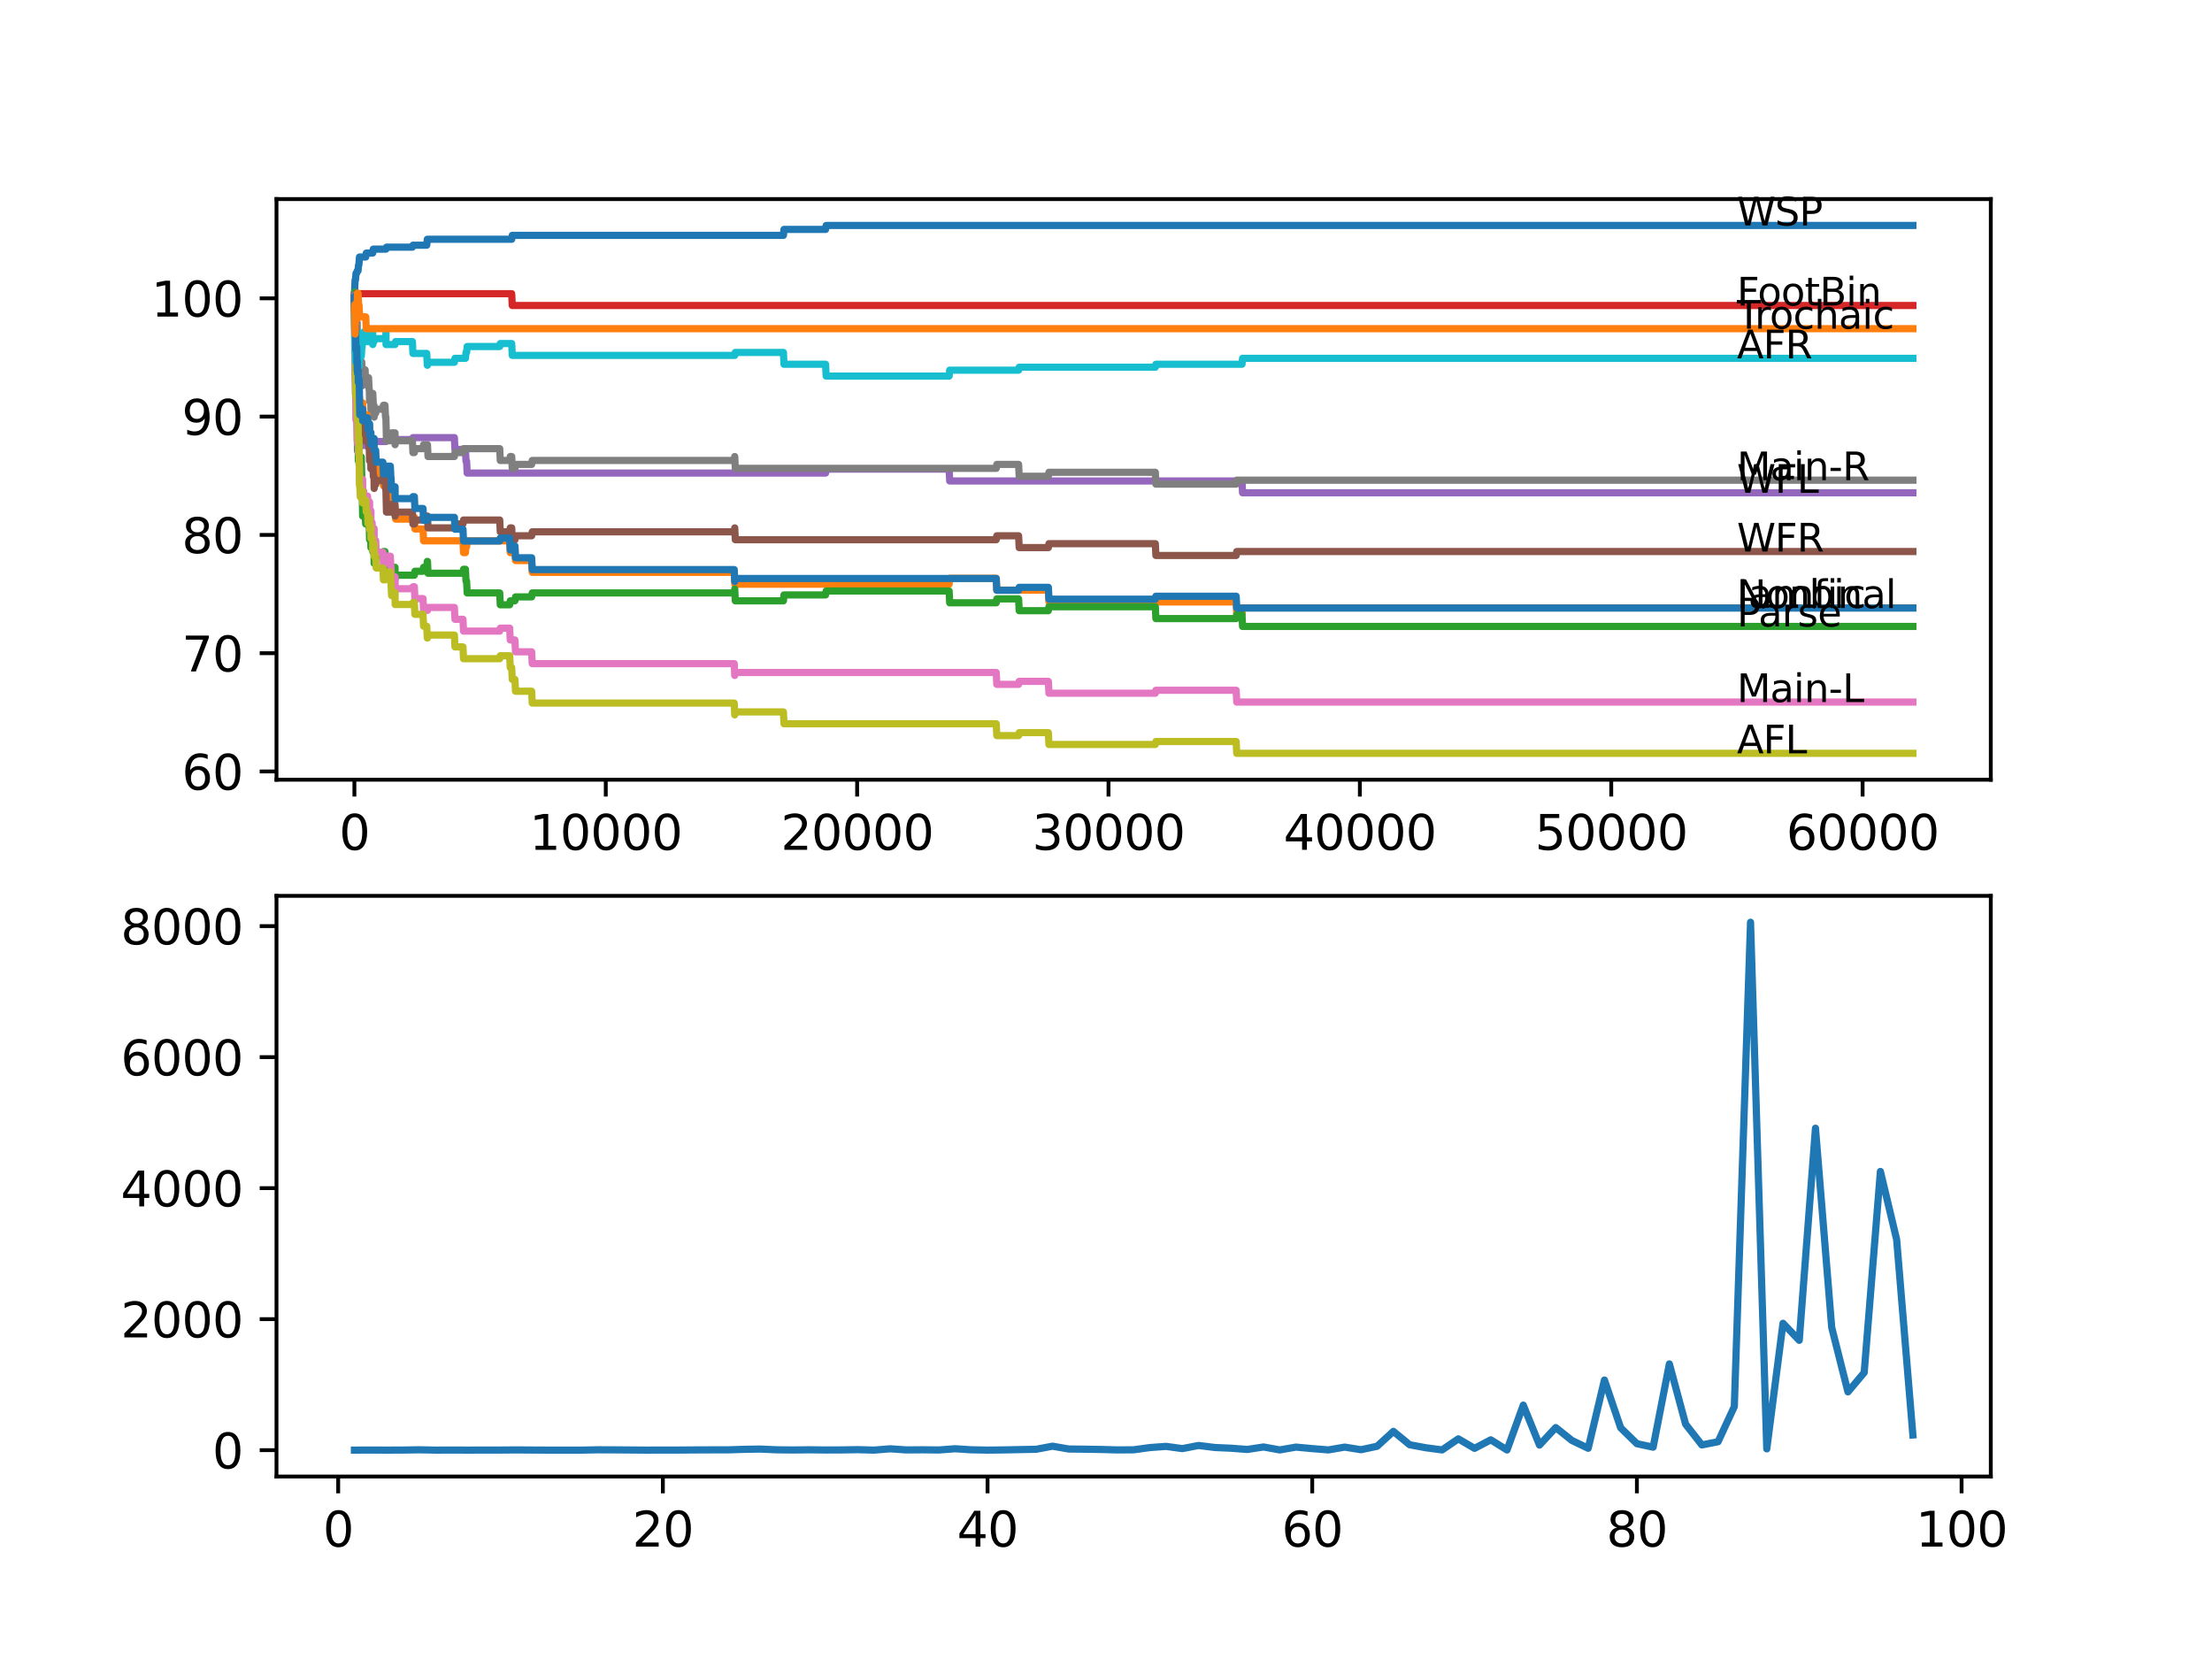<?xml version="1.0" encoding="utf-8" standalone="no"?>
<!DOCTYPE svg PUBLIC "-//W3C//DTD SVG 1.1//EN"
  "http://www.w3.org/Graphics/SVG/1.1/DTD/svg11.dtd">
<svg xmlns:xlink="http://www.w3.org/1999/xlink" width="460.8pt" height="345.6pt" viewBox="0 0 460.8 345.6" xmlns="http://www.w3.org/2000/svg" version="1.1">
 <defs>
  <style type="text/css">*{stroke-linejoin: round; stroke-linecap: butt}</style>
 </defs>
 <g id="figure_1">
  <g id="patch_1">
   <path d="M 0 345.6 
L 460.8 345.6 
L 460.8 0 
L 0 0 
z
" style="fill: #ffffff"/>
  </g>
  <g id="axes_1">
   <g id="patch_2">
    <path d="M 57.6 162.432 
L 414.72 162.432 
L 414.72 41.472 
L 57.6 41.472 
z
" style="fill: #ffffff"/>
   </g>
   <g id="matplotlib.axis_1">
    <g id="xtick_1">
     <g id="line2d_1">
      <defs>
       <path id="mbce384ec0e" d="M 0 0 
L 0 3.5 
" style="stroke: #000000; stroke-width: 0.8"/>
      </defs>
      <g>
       <use xlink:href="#mbce384ec0e" x="73.827" y="162.432" style="stroke: #000000; stroke-width: 0.8"/>
      </g>
     </g>
     <g id="text_1">
      <!-- 0 -->
      <g transform="translate(70.646 177.03)scale(0.1 -0.1)">
       <defs>
        <path id="DejaVuSans-30" d="M 2034 4250 
Q 1547 4250 1301 3770 
Q 1056 3291 1056 2328 
Q 1056 1369 1301 889 
Q 1547 409 2034 409 
Q 2525 409 2770 889 
Q 3016 1369 3016 2328 
Q 3016 3291 2770 3770 
Q 2525 4250 2034 4250 
z
M 2034 4750 
Q 2819 4750 3233 4129 
Q 3647 3509 3647 2328 
Q 3647 1150 3233 529 
Q 2819 -91 2034 -91 
Q 1250 -91 836 529 
Q 422 1150 422 2328 
Q 422 3509 836 4129 
Q 1250 4750 2034 4750 
z
" transform="scale(0.016)"/>
       </defs>
       <use xlink:href="#DejaVuSans-30"/>
      </g>
     </g>
    </g>
    <g id="xtick_2">
     <g id="line2d_2">
      <g>
       <use xlink:href="#mbce384ec0e" x="126.192" y="162.432" style="stroke: #000000; stroke-width: 0.8"/>
      </g>
     </g>
     <g id="text_2">
      <!-- 10000 -->
      <g transform="translate(110.286 177.03)scale(0.1 -0.1)">
       <defs>
        <path id="DejaVuSans-31" d="M 794 531 
L 1825 531 
L 1825 4091 
L 703 3866 
L 703 4441 
L 1819 4666 
L 2450 4666 
L 2450 531 
L 3481 531 
L 3481 0 
L 794 0 
L 794 531 
z
" transform="scale(0.016)"/>
       </defs>
       <use xlink:href="#DejaVuSans-31"/>
       <use xlink:href="#DejaVuSans-30" x="63.623"/>
       <use xlink:href="#DejaVuSans-30" x="127.246"/>
       <use xlink:href="#DejaVuSans-30" x="190.869"/>
       <use xlink:href="#DejaVuSans-30" x="254.492"/>
      </g>
     </g>
    </g>
    <g id="xtick_3">
     <g id="line2d_3">
      <g>
       <use xlink:href="#mbce384ec0e" x="178.556" y="162.432" style="stroke: #000000; stroke-width: 0.8"/>
      </g>
     </g>
     <g id="text_3">
      <!-- 20000 -->
      <g transform="translate(162.65 177.03)scale(0.1 -0.1)">
       <defs>
        <path id="DejaVuSans-32" d="M 1228 531 
L 3431 531 
L 3431 0 
L 469 0 
L 469 531 
Q 828 903 1448 1529 
Q 2069 2156 2228 2338 
Q 2531 2678 2651 2914 
Q 2772 3150 2772 3378 
Q 2772 3750 2511 3984 
Q 2250 4219 1831 4219 
Q 1534 4219 1204 4116 
Q 875 4013 500 3803 
L 500 4441 
Q 881 4594 1212 4672 
Q 1544 4750 1819 4750 
Q 2544 4750 2975 4387 
Q 3406 4025 3406 3419 
Q 3406 3131 3298 2873 
Q 3191 2616 2906 2266 
Q 2828 2175 2409 1742 
Q 1991 1309 1228 531 
z
" transform="scale(0.016)"/>
       </defs>
       <use xlink:href="#DejaVuSans-32"/>
       <use xlink:href="#DejaVuSans-30" x="63.623"/>
       <use xlink:href="#DejaVuSans-30" x="127.246"/>
       <use xlink:href="#DejaVuSans-30" x="190.869"/>
       <use xlink:href="#DejaVuSans-30" x="254.492"/>
      </g>
     </g>
    </g>
    <g id="xtick_4">
     <g id="line2d_4">
      <g>
       <use xlink:href="#mbce384ec0e" x="230.921" y="162.432" style="stroke: #000000; stroke-width: 0.8"/>
      </g>
     </g>
     <g id="text_4">
      <!-- 30000 -->
      <g transform="translate(215.015 177.03)scale(0.1 -0.1)">
       <defs>
        <path id="DejaVuSans-33" d="M 2597 2516 
Q 3050 2419 3304 2112 
Q 3559 1806 3559 1356 
Q 3559 666 3084 287 
Q 2609 -91 1734 -91 
Q 1441 -91 1130 -33 
Q 819 25 488 141 
L 488 750 
Q 750 597 1062 519 
Q 1375 441 1716 441 
Q 2309 441 2620 675 
Q 2931 909 2931 1356 
Q 2931 1769 2642 2001 
Q 2353 2234 1838 2234 
L 1294 2234 
L 1294 2753 
L 1863 2753 
Q 2328 2753 2575 2939 
Q 2822 3125 2822 3475 
Q 2822 3834 2567 4026 
Q 2313 4219 1838 4219 
Q 1578 4219 1281 4162 
Q 984 4106 628 3988 
L 628 4550 
Q 988 4650 1302 4700 
Q 1616 4750 1894 4750 
Q 2613 4750 3031 4423 
Q 3450 4097 3450 3541 
Q 3450 3153 3228 2886 
Q 3006 2619 2597 2516 
z
" transform="scale(0.016)"/>
       </defs>
       <use xlink:href="#DejaVuSans-33"/>
       <use xlink:href="#DejaVuSans-30" x="63.623"/>
       <use xlink:href="#DejaVuSans-30" x="127.246"/>
       <use xlink:href="#DejaVuSans-30" x="190.869"/>
       <use xlink:href="#DejaVuSans-30" x="254.492"/>
      </g>
     </g>
    </g>
    <g id="xtick_5">
     <g id="line2d_5">
      <g>
       <use xlink:href="#mbce384ec0e" x="283.285" y="162.432" style="stroke: #000000; stroke-width: 0.8"/>
      </g>
     </g>
     <g id="text_5">
      <!-- 40000 -->
      <g transform="translate(267.379 177.03)scale(0.1 -0.1)">
       <defs>
        <path id="DejaVuSans-34" d="M 2419 4116 
L 825 1625 
L 2419 1625 
L 2419 4116 
z
M 2253 4666 
L 3047 4666 
L 3047 1625 
L 3713 1625 
L 3713 1100 
L 3047 1100 
L 3047 0 
L 2419 0 
L 2419 1100 
L 313 1100 
L 313 1709 
L 2253 4666 
z
" transform="scale(0.016)"/>
       </defs>
       <use xlink:href="#DejaVuSans-34"/>
       <use xlink:href="#DejaVuSans-30" x="63.623"/>
       <use xlink:href="#DejaVuSans-30" x="127.246"/>
       <use xlink:href="#DejaVuSans-30" x="190.869"/>
       <use xlink:href="#DejaVuSans-30" x="254.492"/>
      </g>
     </g>
    </g>
    <g id="xtick_6">
     <g id="line2d_6">
      <g>
       <use xlink:href="#mbce384ec0e" x="335.65" y="162.432" style="stroke: #000000; stroke-width: 0.8"/>
      </g>
     </g>
     <g id="text_6">
      <!-- 50000 -->
      <g transform="translate(319.744 177.03)scale(0.1 -0.1)">
       <defs>
        <path id="DejaVuSans-35" d="M 691 4666 
L 3169 4666 
L 3169 4134 
L 1269 4134 
L 1269 2991 
Q 1406 3038 1543 3061 
Q 1681 3084 1819 3084 
Q 2600 3084 3056 2656 
Q 3513 2228 3513 1497 
Q 3513 744 3044 326 
Q 2575 -91 1722 -91 
Q 1428 -91 1123 -41 
Q 819 9 494 109 
L 494 744 
Q 775 591 1075 516 
Q 1375 441 1709 441 
Q 2250 441 2565 725 
Q 2881 1009 2881 1497 
Q 2881 1984 2565 2268 
Q 2250 2553 1709 2553 
Q 1456 2553 1204 2497 
Q 953 2441 691 2322 
L 691 4666 
z
" transform="scale(0.016)"/>
       </defs>
       <use xlink:href="#DejaVuSans-35"/>
       <use xlink:href="#DejaVuSans-30" x="63.623"/>
       <use xlink:href="#DejaVuSans-30" x="127.246"/>
       <use xlink:href="#DejaVuSans-30" x="190.869"/>
       <use xlink:href="#DejaVuSans-30" x="254.492"/>
      </g>
     </g>
    </g>
    <g id="xtick_7">
     <g id="line2d_7">
      <g>
       <use xlink:href="#mbce384ec0e" x="388.014" y="162.432" style="stroke: #000000; stroke-width: 0.8"/>
      </g>
     </g>
     <g id="text_7">
      <!-- 60000 -->
      <g transform="translate(372.108 177.03)scale(0.1 -0.1)">
       <defs>
        <path id="DejaVuSans-36" d="M 2113 2584 
Q 1688 2584 1439 2293 
Q 1191 2003 1191 1497 
Q 1191 994 1439 701 
Q 1688 409 2113 409 
Q 2538 409 2786 701 
Q 3034 994 3034 1497 
Q 3034 2003 2786 2293 
Q 2538 2584 2113 2584 
z
M 3366 4563 
L 3366 3988 
Q 3128 4100 2886 4159 
Q 2644 4219 2406 4219 
Q 1781 4219 1451 3797 
Q 1122 3375 1075 2522 
Q 1259 2794 1537 2939 
Q 1816 3084 2150 3084 
Q 2853 3084 3261 2657 
Q 3669 2231 3669 1497 
Q 3669 778 3244 343 
Q 2819 -91 2113 -91 
Q 1303 -91 875 529 
Q 447 1150 447 2328 
Q 447 3434 972 4092 
Q 1497 4750 2381 4750 
Q 2619 4750 2861 4703 
Q 3103 4656 3366 4563 
z
" transform="scale(0.016)"/>
       </defs>
       <use xlink:href="#DejaVuSans-36"/>
       <use xlink:href="#DejaVuSans-30" x="63.623"/>
       <use xlink:href="#DejaVuSans-30" x="127.246"/>
       <use xlink:href="#DejaVuSans-30" x="190.869"/>
       <use xlink:href="#DejaVuSans-30" x="254.492"/>
      </g>
     </g>
    </g>
   </g>
   <g id="matplotlib.axis_2">
    <g id="ytick_1">
     <g id="line2d_8">
      <defs>
       <path id="mc659c028e2" d="M 0 0 
L -3.5 0 
" style="stroke: #000000; stroke-width: 0.8"/>
      </defs>
      <g>
       <use xlink:href="#mc659c028e2" x="57.6" y="160.712" style="stroke: #000000; stroke-width: 0.8"/>
      </g>
     </g>
     <g id="text_8">
      <!-- 60 -->
      <g transform="translate(37.875 164.511)scale(0.1 -0.1)">
       <use xlink:href="#DejaVuSans-36"/>
       <use xlink:href="#DejaVuSans-30" x="63.623"/>
      </g>
     </g>
    </g>
    <g id="ytick_2">
     <g id="line2d_9">
      <g>
       <use xlink:href="#mc659c028e2" x="57.6" y="136.071" style="stroke: #000000; stroke-width: 0.8"/>
      </g>
     </g>
     <g id="text_9">
      <!-- 70 -->
      <g transform="translate(37.875 139.87)scale(0.1 -0.1)">
       <defs>
        <path id="DejaVuSans-37" d="M 525 4666 
L 3525 4666 
L 3525 4397 
L 1831 0 
L 1172 0 
L 2766 4134 
L 525 4134 
L 525 4666 
z
" transform="scale(0.016)"/>
       </defs>
       <use xlink:href="#DejaVuSans-37"/>
       <use xlink:href="#DejaVuSans-30" x="63.623"/>
      </g>
     </g>
    </g>
    <g id="ytick_3">
     <g id="line2d_10">
      <g>
       <use xlink:href="#mc659c028e2" x="57.6" y="111.43" style="stroke: #000000; stroke-width: 0.8"/>
      </g>
     </g>
     <g id="text_10">
      <!-- 80 -->
      <g transform="translate(37.875 115.229)scale(0.1 -0.1)">
       <defs>
        <path id="DejaVuSans-38" d="M 2034 2216 
Q 1584 2216 1326 1975 
Q 1069 1734 1069 1313 
Q 1069 891 1326 650 
Q 1584 409 2034 409 
Q 2484 409 2743 651 
Q 3003 894 3003 1313 
Q 3003 1734 2745 1975 
Q 2488 2216 2034 2216 
z
M 1403 2484 
Q 997 2584 770 2862 
Q 544 3141 544 3541 
Q 544 4100 942 4425 
Q 1341 4750 2034 4750 
Q 2731 4750 3128 4425 
Q 3525 4100 3525 3541 
Q 3525 3141 3298 2862 
Q 3072 2584 2669 2484 
Q 3125 2378 3379 2068 
Q 3634 1759 3634 1313 
Q 3634 634 3220 271 
Q 2806 -91 2034 -91 
Q 1263 -91 848 271 
Q 434 634 434 1313 
Q 434 1759 690 2068 
Q 947 2378 1403 2484 
z
M 1172 3481 
Q 1172 3119 1398 2916 
Q 1625 2713 2034 2713 
Q 2441 2713 2670 2916 
Q 2900 3119 2900 3481 
Q 2900 3844 2670 4047 
Q 2441 4250 2034 4250 
Q 1625 4250 1398 4047 
Q 1172 3844 1172 3481 
z
" transform="scale(0.016)"/>
       </defs>
       <use xlink:href="#DejaVuSans-38"/>
       <use xlink:href="#DejaVuSans-30" x="63.623"/>
      </g>
     </g>
    </g>
    <g id="ytick_4">
     <g id="line2d_11">
      <g>
       <use xlink:href="#mc659c028e2" x="57.6" y="86.789" style="stroke: #000000; stroke-width: 0.8"/>
      </g>
     </g>
     <g id="text_11">
      <!-- 90 -->
      <g transform="translate(37.875 90.588)scale(0.1 -0.1)">
       <defs>
        <path id="DejaVuSans-39" d="M 703 97 
L 703 672 
Q 941 559 1184 500 
Q 1428 441 1663 441 
Q 2288 441 2617 861 
Q 2947 1281 2994 2138 
Q 2813 1869 2534 1725 
Q 2256 1581 1919 1581 
Q 1219 1581 811 2004 
Q 403 2428 403 3163 
Q 403 3881 828 4315 
Q 1253 4750 1959 4750 
Q 2769 4750 3195 4129 
Q 3622 3509 3622 2328 
Q 3622 1225 3098 567 
Q 2575 -91 1691 -91 
Q 1453 -91 1209 -44 
Q 966 3 703 97 
z
M 1959 2075 
Q 2384 2075 2632 2365 
Q 2881 2656 2881 3163 
Q 2881 3666 2632 3958 
Q 2384 4250 1959 4250 
Q 1534 4250 1286 3958 
Q 1038 3666 1038 3163 
Q 1038 2656 1286 2365 
Q 1534 2075 1959 2075 
z
" transform="scale(0.016)"/>
       </defs>
       <use xlink:href="#DejaVuSans-39"/>
       <use xlink:href="#DejaVuSans-30" x="63.623"/>
      </g>
     </g>
    </g>
    <g id="ytick_5">
     <g id="line2d_12">
      <g>
       <use xlink:href="#mc659c028e2" x="57.6" y="62.148" style="stroke: #000000; stroke-width: 0.8"/>
      </g>
     </g>
     <g id="text_12">
      <!-- 100 -->
      <g transform="translate(31.512 65.947)scale(0.1 -0.1)">
       <use xlink:href="#DejaVuSans-31"/>
       <use xlink:href="#DejaVuSans-30" x="63.623"/>
       <use xlink:href="#DejaVuSans-30" x="127.246"/>
      </g>
     </g>
    </g>
   </g>
   <g id="line2d_13">
    <path d="M 73.833 61.532 
L 73.969 58.346 
L 74.053 58.346 
L 74.168 56.909 
L 74.309 56.909 
L 74.424 56.416 
L 74.582 56.416 
L 74.697 55.184 
L 74.765 55.184 
L 74.885 53.541 
L 76.184 53.541 
L 76.299 52.72 
L 77.64 52.72 
L 77.755 51.898 
L 80.41 51.898 
L 80.525 51.488 
L 85.908 51.488 
L 86.023 51.077 
L 88.898 51.077 
L 89.013 49.845 
L 106.597 49.845 
L 106.712 49.024 
L 163.203 49.024 
L 163.318 47.792 
L 171.985 47.792 
L 172.1 46.97 
L 398.487 46.97 
L 398.487 46.97 
" clip-path="url(#pd0bdcf159d)" style="fill: none; stroke: #1f77b4; stroke-width: 1.5; stroke-linecap: square"/>
   </g>
   <g id="line2d_14">
    <path d="M 73.833 61.532 
L 73.843 61.532 
L 73.89 60.916 
L 73.896 63.38 
L 73.922 63.38 
L 74.058 76.522 
L 74.178 75.29 
L 74.22 75.29 
L 74.335 74.058 
L 74.341 74.058 
L 74.461 78.986 
L 74.472 78.986 
L 74.587 81.45 
L 74.634 81.45 
L 74.749 83.914 
L 74.801 83.914 
L 74.87 82.682 
L 74.875 85.146 
L 74.906 85.146 
L 74.943 85.146 
L 75.058 87.61 
L 75.262 87.61 
L 75.377 86.378 
L 75.435 86.378 
L 75.545 83.914 
L 75.66 86.378 
L 76.561 86.378 
L 76.676 88.842 
L 76.99 88.842 
L 77.106 91.306 
L 77.268 91.306 
L 77.383 93.771 
L 77.943 93.771 
L 78.059 96.235 
L 78.258 96.235 
L 78.373 98.699 
L 79.76 98.699 
L 79.876 101.163 
L 80.41 101.163 
L 80.525 100.752 
L 81.316 100.752 
L 81.431 103.216 
L 81.462 103.216 
L 81.577 105.68 
L 82.305 105.68 
L 82.421 108.145 
L 85.908 108.145 
L 86.023 107.734 
L 86.316 107.734 
L 86.432 110.198 
L 88.123 110.198 
L 88.238 112.662 
L 96.444 112.662 
L 96.559 115.126 
L 96.962 115.126 
L 97.077 113.894 
L 97.203 113.894 
L 97.318 112.662 
L 106.178 112.662 
L 106.293 115.126 
L 106.597 115.126 
L 106.712 114.305 
L 107.273 114.305 
L 107.388 116.769 
L 110.755 116.769 
L 110.87 119.233 
L 152.955 119.233 
L 153.071 121.697 
L 197.722 121.697 
L 197.837 120.465 
L 207.535 120.465 
L 207.65 122.929 
L 218.395 122.929 
L 218.511 125.393 
L 257.517 125.393 
L 257.632 127.857 
L 258.732 127.857 
L 258.847 126.625 
L 398.487 126.625 
L 398.487 126.625 
" clip-path="url(#pd0bdcf159d)" style="fill: none; stroke: #ff7f0e; stroke-width: 1.5; stroke-linecap: square"/>
   </g>
   <g id="line2d_15">
    <path d="M 73.833 61.532 
L 73.843 60.916 
L 73.854 65.844 
L 73.89 65.844 
L 74.026 78.141 
L 74.053 78.141 
L 74.058 77.32 
L 74.074 82.248 
L 74.136 81.632 
L 74.22 81.632 
L 74.341 86.56 
L 74.403 86.56 
L 74.472 93.952 
L 74.524 93.131 
L 74.582 93.131 
L 74.602 91.899 
L 74.655 96.006 
L 74.676 96.006 
L 74.765 96.006 
L 74.801 94.363 
L 74.807 96.827 
L 74.875 96.006 
L 74.943 96.006 
L 75.058 95.185 
L 75.262 95.185 
L 75.383 100.113 
L 75.435 100.113 
L 75.545 107.505 
L 75.556 106.684 
L 76.058 106.684 
L 76.173 109.148 
L 76.184 109.148 
L 76.299 108.326 
L 76.561 108.326 
L 76.676 107.505 
L 76.776 107.505 
L 76.891 109.969 
L 76.933 109.969 
L 76.99 112.433 
L 77.043 111.612 
L 77.247 111.612 
L 77.268 114.076 
L 77.357 113.255 
L 77.64 113.255 
L 77.661 112.433 
L 77.666 114.897 
L 77.739 114.897 
L 77.907 114.897 
L 77.943 117.361 
L 78.017 116.54 
L 78.258 116.54 
L 78.373 115.719 
L 79.76 115.719 
L 79.876 114.897 
L 80.195 114.897 
L 80.31 117.361 
L 80.389 117.361 
L 80.504 119.826 
L 81.316 119.826 
L 81.431 119.004 
L 81.462 119.004 
L 81.577 118.183 
L 82.29 118.183 
L 82.305 120.647 
L 82.4 119.826 
L 86.316 119.826 
L 86.432 119.004 
L 88.123 119.004 
L 88.238 118.183 
L 88.898 118.183 
L 89.013 116.951 
L 89.05 116.951 
L 89.165 119.415 
L 96.444 119.415 
L 96.559 118.594 
L 96.962 118.594 
L 97.077 121.058 
L 97.203 121.058 
L 97.318 123.522 
L 104.099 123.522 
L 104.215 125.986 
L 106.178 125.986 
L 106.293 125.164 
L 107.273 125.164 
L 107.388 124.343 
L 110.755 124.343 
L 110.87 123.522 
L 152.955 123.522 
L 153.06 122.7 
L 153.175 125.164 
L 163.203 125.164 
L 163.318 123.932 
L 171.985 123.932 
L 172.1 123.111 
L 197.722 123.111 
L 197.837 125.575 
L 207.535 125.575 
L 207.65 124.754 
L 212.195 124.754 
L 212.311 127.218 
L 218.395 127.218 
L 218.511 126.397 
L 240.676 126.397 
L 240.792 128.861 
L 257.517 128.861 
L 257.632 128.039 
L 258.732 128.039 
L 258.847 130.503 
L 398.487 130.503 
L 398.487 130.503 
" clip-path="url(#pd0bdcf159d)" style="fill: none; stroke: #2ca02c; stroke-width: 1.5; stroke-linecap: square"/>
   </g>
   <g id="line2d_16">
    <path d="M 73.833 62.148 
L 73.932 62.148 
L 74.047 61.796 
L 74.152 61.796 
L 74.267 61.18 
L 106.597 61.18 
L 106.712 63.644 
L 398.487 63.644 
L 398.487 63.644 
" clip-path="url(#pd0bdcf159d)" style="fill: none; stroke: #d62728; stroke-width: 1.5; stroke-linecap: square"/>
   </g>
   <g id="line2d_17">
    <path d="M 73.833 61.532 
L 73.843 61.532 
L 73.969 70.626 
L 73.974 70.626 
L 74.053 78.018 
L 74.095 77.197 
L 74.1 77.197 
L 74.215 79.661 
L 74.22 79.661 
L 74.341 84.589 
L 74.765 84.589 
L 74.801 82.946 
L 74.807 85.41 
L 74.87 85.41 
L 75.262 85.41 
L 75.377 87.874 
L 75.435 87.874 
L 75.556 92.803 
L 77.64 92.803 
L 77.755 91.981 
L 80.41 91.981 
L 80.525 91.57 
L 85.908 91.57 
L 86.023 91.16 
L 94.658 91.16 
L 94.773 93.624 
L 96.962 93.624 
L 97.077 96.088 
L 97.203 96.088 
L 97.318 98.552 
L 171.985 98.552 
L 172.1 97.731 
L 197.722 97.731 
L 197.837 100.195 
L 258.732 100.195 
L 258.847 102.659 
L 398.487 102.659 
L 398.487 102.659 
" clip-path="url(#pd0bdcf159d)" style="fill: none; stroke: #9467bd; stroke-width: 1.5; stroke-linecap: square"/>
   </g>
   <g id="line2d_18">
    <path d="M 73.833 62.148 
L 73.848 61.532 
L 73.896 66.46 
L 73.932 73.852 
L 74.016 72.474 
L 74.058 72.474 
L 74.178 78.429 
L 74.309 78.429 
L 74.403 77.114 
L 74.472 84.507 
L 74.524 83.685 
L 74.602 83.685 
L 74.718 87.792 
L 74.822 87.792 
L 74.948 85.328 
L 75.357 85.328 
L 75.472 87.792 
L 75.493 87.792 
L 75.545 90.256 
L 75.603 89.435 
L 76.058 89.435 
L 76.173 91.899 
L 76.561 91.899 
L 76.676 91.078 
L 76.776 91.078 
L 76.891 93.542 
L 76.933 93.542 
L 76.99 96.006 
L 77.043 95.185 
L 77.247 95.185 
L 77.268 97.649 
L 77.357 96.827 
L 77.661 96.827 
L 77.776 99.291 
L 77.907 99.291 
L 77.943 101.755 
L 78.017 100.934 
L 78.258 100.934 
L 78.373 100.113 
L 79.76 100.113 
L 79.876 99.291 
L 80.195 99.291 
L 80.31 101.755 
L 80.389 101.755 
L 80.509 106.684 
L 81.316 106.684 
L 81.431 105.862 
L 81.462 105.862 
L 81.577 105.041 
L 82.29 105.041 
L 82.305 107.505 
L 82.4 106.684 
L 85.908 106.684 
L 86.023 109.148 
L 86.316 109.148 
L 86.432 108.326 
L 88.123 108.326 
L 88.238 107.505 
L 89.05 107.505 
L 89.165 109.969 
L 94.658 109.969 
L 94.773 109.148 
L 96.444 109.148 
L 96.559 108.326 
L 104.099 108.326 
L 104.215 110.791 
L 106.178 110.791 
L 106.293 109.969 
L 106.597 109.969 
L 106.712 112.433 
L 107.273 112.433 
L 107.388 111.612 
L 110.755 111.612 
L 110.87 110.791 
L 152.955 110.791 
L 153.06 109.969 
L 153.175 112.433 
L 207.535 112.433 
L 207.65 111.612 
L 212.195 111.612 
L 212.311 114.076 
L 218.395 114.076 
L 218.511 113.255 
L 240.676 113.255 
L 240.792 115.719 
L 257.517 115.719 
L 257.632 114.897 
L 398.487 114.897 
L 398.487 114.897 
" clip-path="url(#pd0bdcf159d)" style="fill: none; stroke: #8c564b; stroke-width: 1.5; stroke-linecap: square"/>
   </g>
   <g id="line2d_19">
    <path d="M 73.833 64.612 
L 73.974 78.904 
L 73.979 78.904 
L 74.095 82.6 
L 74.1 82.6 
L 74.152 87.528 
L 74.215 86.912 
L 74.309 86.912 
L 74.403 91.84 
L 74.424 91.224 
L 74.472 89.992 
L 74.477 92.456 
L 74.524 92.456 
L 74.602 92.456 
L 74.634 91.84 
L 74.639 94.304 
L 74.702 93.688 
L 74.822 93.688 
L 74.948 101.081 
L 75.357 101.081 
L 75.472 100.465 
L 75.493 100.465 
L 75.545 99.849 
L 75.55 102.313 
L 75.587 102.313 
L 75.755 102.313 
L 75.87 104.777 
L 76.058 104.777 
L 76.173 104.161 
L 76.184 104.161 
L 76.299 103.34 
L 76.561 103.34 
L 76.676 105.804 
L 76.776 105.804 
L 76.891 105.188 
L 76.933 105.188 
L 76.99 104.572 
L 76.996 107.036 
L 77.027 107.036 
L 77.247 107.036 
L 77.268 106.42 
L 77.273 108.884 
L 77.341 108.884 
L 77.514 108.884 
L 77.629 111.348 
L 77.661 111.348 
L 77.776 110.732 
L 77.907 110.732 
L 77.943 110.116 
L 77.949 112.58 
L 78.001 112.58 
L 78.258 112.58 
L 78.373 115.044 
L 79.76 115.044 
L 79.876 117.508 
L 80.195 117.508 
L 80.31 116.892 
L 80.389 116.892 
L 80.504 115.865 
L 81.316 115.865 
L 81.431 118.329 
L 81.462 118.329 
L 81.577 120.794 
L 82.29 120.794 
L 82.305 120.178 
L 82.311 122.642 
L 82.384 122.642 
L 85.908 122.642 
L 86.023 122.231 
L 86.316 122.231 
L 86.432 124.695 
L 88.123 124.695 
L 88.238 127.159 
L 89.05 127.159 
L 89.165 126.543 
L 94.658 126.543 
L 94.773 129.007 
L 96.444 129.007 
L 96.559 131.471 
L 104.099 131.471 
L 104.215 130.855 
L 106.178 130.855 
L 106.293 133.319 
L 107.273 133.319 
L 107.388 135.784 
L 110.755 135.784 
L 110.87 138.248 
L 152.955 138.248 
L 153.06 140.712 
L 153.065 140.096 
L 207.535 140.096 
L 207.65 142.56 
L 212.195 142.56 
L 212.311 141.944 
L 218.395 141.944 
L 218.511 144.408 
L 240.676 144.408 
L 240.792 143.792 
L 257.517 143.792 
L 257.632 146.256 
L 398.487 146.256 
L 398.487 146.256 
" clip-path="url(#pd0bdcf159d)" style="fill: none; stroke: #e377c2; stroke-width: 1.5; stroke-linecap: square"/>
   </g>
   <g id="line2d_20">
    <path d="M 73.833 62.148 
L 73.848 61.532 
L 73.901 65.146 
L 73.906 65.146 
L 73.932 67.61 
L 73.985 64.999 
L 74.016 64.999 
L 74.058 64.999 
L 74.079 69.927 
L 74.173 68.49 
L 74.309 68.49 
L 74.403 67.176 
L 74.472 74.568 
L 74.524 73.747 
L 74.602 73.747 
L 74.718 77.854 
L 74.822 77.854 
L 74.948 75.39 
L 75.357 75.39 
L 75.472 77.854 
L 75.493 77.854 
L 75.545 80.318 
L 75.603 79.496 
L 75.755 79.496 
L 75.87 77.032 
L 76.058 77.032 
L 76.173 79.496 
L 76.561 79.496 
L 76.676 78.675 
L 76.776 78.675 
L 76.891 81.139 
L 76.933 81.139 
L 76.99 83.603 
L 77.043 82.782 
L 77.247 82.782 
L 77.268 85.246 
L 77.357 84.425 
L 77.514 84.425 
L 77.629 81.96 
L 77.661 81.96 
L 77.776 84.425 
L 77.907 84.425 
L 77.943 86.889 
L 78.017 86.067 
L 78.258 86.067 
L 78.373 85.246 
L 79.76 85.246 
L 79.876 84.425 
L 80.195 84.425 
L 80.31 86.889 
L 80.389 86.889 
L 80.509 91.817 
L 81.316 91.817 
L 81.431 90.996 
L 81.462 90.996 
L 81.577 90.174 
L 82.29 90.174 
L 82.305 92.638 
L 82.4 91.817 
L 85.908 91.817 
L 86.023 94.281 
L 86.316 94.281 
L 86.432 93.46 
L 88.123 93.46 
L 88.238 92.638 
L 89.05 92.638 
L 89.165 95.102 
L 94.658 95.102 
L 94.773 94.281 
L 96.444 94.281 
L 96.559 93.46 
L 104.099 93.46 
L 104.215 95.924 
L 106.178 95.924 
L 106.293 95.102 
L 106.597 95.102 
L 106.712 97.566 
L 107.273 97.566 
L 107.388 96.745 
L 110.755 96.745 
L 110.87 95.924 
L 152.955 95.924 
L 153.06 95.102 
L 153.175 97.566 
L 207.535 97.566 
L 207.65 96.745 
L 212.195 96.745 
L 212.311 99.209 
L 218.395 99.209 
L 218.511 98.388 
L 240.676 98.388 
L 240.792 100.852 
L 257.517 100.852 
L 257.632 100.031 
L 398.487 100.031 
L 398.487 100.031 
" clip-path="url(#pd0bdcf159d)" style="fill: none; stroke: #7f7f7f; stroke-width: 1.5; stroke-linecap: square"/>
   </g>
   <g id="line2d_21">
    <path d="M 73.833 64.612 
L 73.89 68.308 
L 73.948 66.583 
L 73.953 66.583 
L 74.058 78.904 
L 74.084 77.672 
L 74.1 77.672 
L 74.152 82.6 
L 74.215 81.984 
L 74.309 81.984 
L 74.403 86.912 
L 74.424 86.296 
L 74.472 85.064 
L 74.477 87.528 
L 74.524 87.528 
L 74.582 87.528 
L 74.65 91.84 
L 74.697 91.224 
L 74.765 91.224 
L 74.896 101.081 
L 74.943 101.081 
L 75.058 103.545 
L 75.357 103.545 
L 75.472 102.929 
L 75.493 102.929 
L 75.545 102.313 
L 75.55 104.777 
L 75.587 104.777 
L 76.058 104.777 
L 76.173 104.161 
L 76.184 104.161 
L 76.299 106.625 
L 76.561 106.625 
L 76.676 109.089 
L 76.776 109.089 
L 76.891 108.473 
L 76.933 108.473 
L 76.99 107.857 
L 76.996 110.321 
L 77.027 110.321 
L 77.247 110.321 
L 77.268 109.705 
L 77.273 112.169 
L 77.341 112.169 
L 77.64 112.169 
L 77.661 114.633 
L 77.75 114.017 
L 77.907 114.017 
L 77.943 113.401 
L 77.949 115.865 
L 78.001 115.865 
L 78.258 115.865 
L 78.373 118.329 
L 79.76 118.329 
L 79.876 120.794 
L 80.195 120.794 
L 80.31 120.178 
L 80.389 120.178 
L 80.504 119.151 
L 81.316 119.151 
L 81.431 121.615 
L 81.462 121.615 
L 81.577 124.079 
L 82.29 124.079 
L 82.305 123.463 
L 82.311 125.927 
L 82.384 125.927 
L 85.908 125.927 
L 86.023 125.516 
L 86.316 125.516 
L 86.432 127.981 
L 88.123 127.981 
L 88.238 130.445 
L 88.898 130.445 
L 89.013 132.909 
L 89.05 132.909 
L 89.165 132.293 
L 94.658 132.293 
L 94.773 134.757 
L 96.444 134.757 
L 96.559 137.221 
L 104.099 137.221 
L 104.215 136.605 
L 106.178 136.605 
L 106.293 139.069 
L 106.597 139.069 
L 106.712 141.533 
L 107.273 141.533 
L 107.388 143.997 
L 110.755 143.997 
L 110.87 146.461 
L 152.955 146.461 
L 153.06 148.925 
L 153.065 148.309 
L 163.203 148.309 
L 163.318 150.774 
L 207.535 150.774 
L 207.65 153.238 
L 212.195 153.238 
L 212.311 152.622 
L 218.395 152.622 
L 218.511 155.086 
L 240.676 155.086 
L 240.792 154.47 
L 257.517 154.47 
L 257.632 156.934 
L 398.487 156.934 
L 398.487 156.934 
" clip-path="url(#pd0bdcf159d)" style="fill: none; stroke: #bcbd22; stroke-width: 1.5; stroke-linecap: square"/>
   </g>
   <g id="line2d_22">
    <path d="M 73.833 64.612 
L 73.958 73.5 
L 73.964 73.5 
L 73.969 72.268 
L 74.058 75.348 
L 74.063 75.348 
L 74.1 75.348 
L 74.215 74.527 
L 74.22 74.527 
L 74.335 72.802 
L 74.388 72.802 
L 74.513 70.133 
L 74.582 70.133 
L 74.602 72.597 
L 74.692 71.365 
L 74.765 71.365 
L 74.801 76.293 
L 74.88 74.24 
L 75.262 74.24 
L 75.377 72.392 
L 75.435 72.392 
L 75.556 69.311 
L 76.058 69.311 
L 76.173 68.695 
L 76.184 68.695 
L 76.299 71.159 
L 76.776 71.159 
L 76.891 70.543 
L 76.933 70.543 
L 77.048 69.927 
L 77.247 69.927 
L 77.362 69.311 
L 77.64 69.311 
L 77.661 71.776 
L 77.75 71.159 
L 77.907 71.159 
L 78.022 70.543 
L 80.195 70.543 
L 80.31 69.927 
L 80.389 69.927 
L 80.41 69.311 
L 80.415 71.776 
L 80.483 71.776 
L 82.29 71.776 
L 82.405 71.159 
L 85.908 71.159 
L 86.023 73.624 
L 88.898 73.624 
L 89.013 76.088 
L 89.05 76.088 
L 89.165 75.472 
L 94.658 75.472 
L 94.773 74.65 
L 96.962 74.65 
L 97.077 73.418 
L 97.203 73.418 
L 97.318 72.186 
L 104.099 72.186 
L 104.215 71.57 
L 106.597 71.57 
L 106.712 74.034 
L 153.06 74.034 
L 153.175 73.418 
L 163.203 73.418 
L 163.318 75.882 
L 171.985 75.882 
L 172.1 78.346 
L 197.722 78.346 
L 197.837 77.114 
L 212.195 77.114 
L 212.311 76.498 
L 240.676 76.498 
L 240.792 75.882 
L 258.732 75.882 
L 258.847 74.65 
L 398.487 74.65 
L 398.487 74.65 
" clip-path="url(#pd0bdcf159d)" style="fill: none; stroke: #17becf; stroke-width: 1.5; stroke-linecap: square"/>
   </g>
   <g id="line2d_23">
    <path d="M 73.833 62.148 
L 73.848 64.612 
L 73.927 61.778 
L 73.948 64.242 
L 73.953 64.242 
L 74.058 69.171 
L 74.068 68.555 
L 74.1 67.939 
L 74.131 72.867 
L 74.142 72.867 
L 74.152 72.867 
L 74.267 72.251 
L 74.309 72.251 
L 74.403 77.179 
L 74.424 76.563 
L 74.472 75.331 
L 74.477 77.795 
L 74.524 77.795 
L 74.602 77.795 
L 74.634 77.179 
L 74.639 79.643 
L 74.702 79.027 
L 74.822 79.027 
L 74.948 86.419 
L 75.357 86.419 
L 75.472 85.803 
L 75.493 85.803 
L 75.545 85.187 
L 75.55 87.651 
L 75.587 87.651 
L 76.058 87.651 
L 76.173 87.035 
L 76.561 87.035 
L 76.676 89.499 
L 76.776 89.499 
L 76.891 88.883 
L 76.933 88.883 
L 76.99 88.267 
L 76.996 90.732 
L 77.027 90.732 
L 77.247 90.732 
L 77.268 90.115 
L 77.273 92.58 
L 77.341 92.58 
L 77.661 92.58 
L 77.776 91.964 
L 77.907 91.964 
L 77.943 91.348 
L 77.949 93.812 
L 78.001 93.812 
L 78.258 93.812 
L 78.373 96.276 
L 79.76 96.276 
L 79.876 98.74 
L 80.195 98.74 
L 80.31 98.124 
L 80.389 98.124 
L 80.504 97.097 
L 81.316 97.097 
L 81.431 99.561 
L 81.462 99.561 
L 81.577 102.025 
L 82.29 102.025 
L 82.305 101.409 
L 82.311 103.873 
L 82.384 103.873 
L 85.908 103.873 
L 86.023 103.463 
L 86.316 103.463 
L 86.432 105.927 
L 88.123 105.927 
L 88.238 108.391 
L 89.05 108.391 
L 89.165 107.775 
L 94.658 107.775 
L 94.773 110.239 
L 96.444 110.239 
L 96.559 112.703 
L 104.099 112.703 
L 104.215 112.087 
L 106.178 112.087 
L 106.293 114.551 
L 106.597 114.551 
L 106.712 113.73 
L 107.273 113.73 
L 107.388 116.194 
L 110.755 116.194 
L 110.87 118.658 
L 152.955 118.658 
L 153.06 121.122 
L 153.065 120.506 
L 207.535 120.506 
L 207.65 122.97 
L 212.195 122.97 
L 212.311 122.354 
L 218.395 122.354 
L 218.511 124.818 
L 240.676 124.818 
L 240.792 124.202 
L 257.517 124.202 
L 257.632 126.666 
L 398.487 126.666 
L 398.487 126.666 
" clip-path="url(#pd0bdcf159d)" style="fill: none; stroke: #1f77b4; stroke-width: 1.5; stroke-linecap: square"/>
   </g>
   <g id="line2d_24">
    <path d="M 73.833 64.612 
L 73.843 64.612 
L 73.927 63.421 
L 73.958 68.349 
L 73.964 68.349 
L 73.974 69.581 
L 74.089 64.037 
L 74.152 64.037 
L 74.267 66.501 
L 74.309 66.501 
L 74.477 61.08 
L 74.582 61.08 
L 74.697 63.544 
L 74.796 63.544 
L 74.911 66.008 
L 76.184 66.008 
L 76.299 68.472 
L 398.487 68.472 
L 398.487 68.472 
" clip-path="url(#pd0bdcf159d)" style="fill: none; stroke: #ff7f0e; stroke-width: 1.5; stroke-linecap: square"/>
   </g>
   <g id="patch_3">
    <path d="M 57.6 162.432 
L 57.6 41.472 
" style="fill: none; stroke: #000000; stroke-width: 0.8; stroke-linejoin: miter; stroke-linecap: square"/>
   </g>
   <g id="patch_4">
    <path d="M 414.72 162.432 
L 414.72 41.472 
" style="fill: none; stroke: #000000; stroke-width: 0.8; stroke-linejoin: miter; stroke-linecap: square"/>
   </g>
   <g id="patch_5">
    <path d="M 57.6 162.432 
L 414.72 162.432 
" style="fill: none; stroke: #000000; stroke-width: 0.8; stroke-linejoin: miter; stroke-linecap: square"/>
   </g>
   <g id="patch_6">
    <path d="M 57.6 41.472 
L 414.72 41.472 
" style="fill: none; stroke: #000000; stroke-width: 0.8; stroke-linejoin: miter; stroke-linecap: square"/>
   </g>
   <g id="text_13">
    <!-- WSP -->
    <g transform="translate(361.832 46.97)scale(0.08 -0.08)">
     <defs>
      <path id="DejaVuSans-57" d="M 213 4666 
L 850 4666 
L 1831 722 
L 2809 4666 
L 3519 4666 
L 4500 722 
L 5478 4666 
L 6119 4666 
L 4947 0 
L 4153 0 
L 3169 4050 
L 2175 0 
L 1381 0 
L 213 4666 
z
" transform="scale(0.016)"/>
      <path id="DejaVuSans-53" d="M 3425 4513 
L 3425 3897 
Q 3066 4069 2747 4153 
Q 2428 4238 2131 4238 
Q 1616 4238 1336 4038 
Q 1056 3838 1056 3469 
Q 1056 3159 1242 3001 
Q 1428 2844 1947 2747 
L 2328 2669 
Q 3034 2534 3370 2195 
Q 3706 1856 3706 1288 
Q 3706 609 3251 259 
Q 2797 -91 1919 -91 
Q 1588 -91 1214 -16 
Q 841 59 441 206 
L 441 856 
Q 825 641 1194 531 
Q 1563 422 1919 422 
Q 2459 422 2753 634 
Q 3047 847 3047 1241 
Q 3047 1584 2836 1778 
Q 2625 1972 2144 2069 
L 1759 2144 
Q 1053 2284 737 2584 
Q 422 2884 422 3419 
Q 422 4038 858 4394 
Q 1294 4750 2059 4750 
Q 2388 4750 2728 4690 
Q 3069 4631 3425 4513 
z
" transform="scale(0.016)"/>
      <path id="DejaVuSans-50" d="M 1259 4147 
L 1259 2394 
L 2053 2394 
Q 2494 2394 2734 2622 
Q 2975 2850 2975 3272 
Q 2975 3691 2734 3919 
Q 2494 4147 2053 4147 
L 1259 4147 
z
M 628 4666 
L 2053 4666 
Q 2838 4666 3239 4311 
Q 3641 3956 3641 3272 
Q 3641 2581 3239 2228 
Q 2838 1875 2053 1875 
L 1259 1875 
L 1259 0 
L 628 0 
L 628 4666 
z
" transform="scale(0.016)"/>
     </defs>
     <use xlink:href="#DejaVuSans-57"/>
     <use xlink:href="#DejaVuSans-53" x="98.877"/>
     <use xlink:href="#DejaVuSans-50" x="162.354"/>
    </g>
   </g>
   <g id="text_14">
    <!-- Iambic -->
    <g transform="translate(361.832 126.625)scale(0.08 -0.08)">
     <defs>
      <path id="DejaVuSans-49" d="M 628 4666 
L 1259 4666 
L 1259 0 
L 628 0 
L 628 4666 
z
" transform="scale(0.016)"/>
      <path id="DejaVuSans-61" d="M 2194 1759 
Q 1497 1759 1228 1600 
Q 959 1441 959 1056 
Q 959 750 1161 570 
Q 1363 391 1709 391 
Q 2188 391 2477 730 
Q 2766 1069 2766 1631 
L 2766 1759 
L 2194 1759 
z
M 3341 1997 
L 3341 0 
L 2766 0 
L 2766 531 
Q 2569 213 2275 61 
Q 1981 -91 1556 -91 
Q 1019 -91 701 211 
Q 384 513 384 1019 
Q 384 1609 779 1909 
Q 1175 2209 1959 2209 
L 2766 2209 
L 2766 2266 
Q 2766 2663 2505 2880 
Q 2244 3097 1772 3097 
Q 1472 3097 1187 3025 
Q 903 2953 641 2809 
L 641 3341 
Q 956 3463 1253 3523 
Q 1550 3584 1831 3584 
Q 2591 3584 2966 3190 
Q 3341 2797 3341 1997 
z
" transform="scale(0.016)"/>
      <path id="DejaVuSans-6d" d="M 3328 2828 
Q 3544 3216 3844 3400 
Q 4144 3584 4550 3584 
Q 5097 3584 5394 3201 
Q 5691 2819 5691 2113 
L 5691 0 
L 5113 0 
L 5113 2094 
Q 5113 2597 4934 2840 
Q 4756 3084 4391 3084 
Q 3944 3084 3684 2787 
Q 3425 2491 3425 1978 
L 3425 0 
L 2847 0 
L 2847 2094 
Q 2847 2600 2669 2842 
Q 2491 3084 2119 3084 
Q 1678 3084 1418 2786 
Q 1159 2488 1159 1978 
L 1159 0 
L 581 0 
L 581 3500 
L 1159 3500 
L 1159 2956 
Q 1356 3278 1631 3431 
Q 1906 3584 2284 3584 
Q 2666 3584 2933 3390 
Q 3200 3197 3328 2828 
z
" transform="scale(0.016)"/>
      <path id="DejaVuSans-62" d="M 3116 1747 
Q 3116 2381 2855 2742 
Q 2594 3103 2138 3103 
Q 1681 3103 1420 2742 
Q 1159 2381 1159 1747 
Q 1159 1113 1420 752 
Q 1681 391 2138 391 
Q 2594 391 2855 752 
Q 3116 1113 3116 1747 
z
M 1159 2969 
Q 1341 3281 1617 3432 
Q 1894 3584 2278 3584 
Q 2916 3584 3314 3078 
Q 3713 2572 3713 1747 
Q 3713 922 3314 415 
Q 2916 -91 2278 -91 
Q 1894 -91 1617 61 
Q 1341 213 1159 525 
L 1159 0 
L 581 0 
L 581 4863 
L 1159 4863 
L 1159 2969 
z
" transform="scale(0.016)"/>
      <path id="DejaVuSans-69" d="M 603 3500 
L 1178 3500 
L 1178 0 
L 603 0 
L 603 3500 
z
M 603 4863 
L 1178 4863 
L 1178 4134 
L 603 4134 
L 603 4863 
z
" transform="scale(0.016)"/>
      <path id="DejaVuSans-63" d="M 3122 3366 
L 3122 2828 
Q 2878 2963 2633 3030 
Q 2388 3097 2138 3097 
Q 1578 3097 1268 2742 
Q 959 2388 959 1747 
Q 959 1106 1268 751 
Q 1578 397 2138 397 
Q 2388 397 2633 464 
Q 2878 531 3122 666 
L 3122 134 
Q 2881 22 2623 -34 
Q 2366 -91 2075 -91 
Q 1284 -91 818 406 
Q 353 903 353 1747 
Q 353 2603 823 3093 
Q 1294 3584 2113 3584 
Q 2378 3584 2631 3529 
Q 2884 3475 3122 3366 
z
" transform="scale(0.016)"/>
     </defs>
     <use xlink:href="#DejaVuSans-49"/>
     <use xlink:href="#DejaVuSans-61" x="29.492"/>
     <use xlink:href="#DejaVuSans-6d" x="90.771"/>
     <use xlink:href="#DejaVuSans-62" x="188.184"/>
     <use xlink:href="#DejaVuSans-69" x="251.66"/>
     <use xlink:href="#DejaVuSans-63" x="279.443"/>
    </g>
   </g>
   <g id="text_15">
    <!-- Parse -->
    <g transform="translate(361.832 130.503)scale(0.08 -0.08)">
     <defs>
      <path id="DejaVuSans-72" d="M 2631 2963 
Q 2534 3019 2420 3045 
Q 2306 3072 2169 3072 
Q 1681 3072 1420 2755 
Q 1159 2438 1159 1844 
L 1159 0 
L 581 0 
L 581 3500 
L 1159 3500 
L 1159 2956 
Q 1341 3275 1631 3429 
Q 1922 3584 2338 3584 
Q 2397 3584 2469 3576 
Q 2541 3569 2628 3553 
L 2631 2963 
z
" transform="scale(0.016)"/>
      <path id="DejaVuSans-73" d="M 2834 3397 
L 2834 2853 
Q 2591 2978 2328 3040 
Q 2066 3103 1784 3103 
Q 1356 3103 1142 2972 
Q 928 2841 928 2578 
Q 928 2378 1081 2264 
Q 1234 2150 1697 2047 
L 1894 2003 
Q 2506 1872 2764 1633 
Q 3022 1394 3022 966 
Q 3022 478 2636 193 
Q 2250 -91 1575 -91 
Q 1294 -91 989 -36 
Q 684 19 347 128 
L 347 722 
Q 666 556 975 473 
Q 1284 391 1588 391 
Q 1994 391 2212 530 
Q 2431 669 2431 922 
Q 2431 1156 2273 1281 
Q 2116 1406 1581 1522 
L 1381 1569 
Q 847 1681 609 1914 
Q 372 2147 372 2553 
Q 372 3047 722 3315 
Q 1072 3584 1716 3584 
Q 2034 3584 2315 3537 
Q 2597 3491 2834 3397 
z
" transform="scale(0.016)"/>
      <path id="DejaVuSans-65" d="M 3597 1894 
L 3597 1613 
L 953 1613 
Q 991 1019 1311 708 
Q 1631 397 2203 397 
Q 2534 397 2845 478 
Q 3156 559 3463 722 
L 3463 178 
Q 3153 47 2828 -22 
Q 2503 -91 2169 -91 
Q 1331 -91 842 396 
Q 353 884 353 1716 
Q 353 2575 817 3079 
Q 1281 3584 2069 3584 
Q 2775 3584 3186 3129 
Q 3597 2675 3597 1894 
z
M 3022 2063 
Q 3016 2534 2758 2815 
Q 2500 3097 2075 3097 
Q 1594 3097 1305 2825 
Q 1016 2553 972 2059 
L 3022 2063 
z
" transform="scale(0.016)"/>
     </defs>
     <use xlink:href="#DejaVuSans-50"/>
     <use xlink:href="#DejaVuSans-61" x="55.803"/>
     <use xlink:href="#DejaVuSans-72" x="117.082"/>
     <use xlink:href="#DejaVuSans-73" x="158.195"/>
     <use xlink:href="#DejaVuSans-65" x="210.295"/>
    </g>
   </g>
   <g id="text_16">
    <!-- FootBin -->
    <g transform="translate(361.832 63.644)scale(0.08 -0.08)">
     <defs>
      <path id="DejaVuSans-46" d="M 628 4666 
L 3309 4666 
L 3309 4134 
L 1259 4134 
L 1259 2759 
L 3109 2759 
L 3109 2228 
L 1259 2228 
L 1259 0 
L 628 0 
L 628 4666 
z
" transform="scale(0.016)"/>
      <path id="DejaVuSans-6f" d="M 1959 3097 
Q 1497 3097 1228 2736 
Q 959 2375 959 1747 
Q 959 1119 1226 758 
Q 1494 397 1959 397 
Q 2419 397 2687 759 
Q 2956 1122 2956 1747 
Q 2956 2369 2687 2733 
Q 2419 3097 1959 3097 
z
M 1959 3584 
Q 2709 3584 3137 3096 
Q 3566 2609 3566 1747 
Q 3566 888 3137 398 
Q 2709 -91 1959 -91 
Q 1206 -91 779 398 
Q 353 888 353 1747 
Q 353 2609 779 3096 
Q 1206 3584 1959 3584 
z
" transform="scale(0.016)"/>
      <path id="DejaVuSans-74" d="M 1172 4494 
L 1172 3500 
L 2356 3500 
L 2356 3053 
L 1172 3053 
L 1172 1153 
Q 1172 725 1289 603 
Q 1406 481 1766 481 
L 2356 481 
L 2356 0 
L 1766 0 
Q 1100 0 847 248 
Q 594 497 594 1153 
L 594 3053 
L 172 3053 
L 172 3500 
L 594 3500 
L 594 4494 
L 1172 4494 
z
" transform="scale(0.016)"/>
      <path id="DejaVuSans-42" d="M 1259 2228 
L 1259 519 
L 2272 519 
Q 2781 519 3026 730 
Q 3272 941 3272 1375 
Q 3272 1813 3026 2020 
Q 2781 2228 2272 2228 
L 1259 2228 
z
M 1259 4147 
L 1259 2741 
L 2194 2741 
Q 2656 2741 2882 2914 
Q 3109 3088 3109 3444 
Q 3109 3797 2882 3972 
Q 2656 4147 2194 4147 
L 1259 4147 
z
M 628 4666 
L 2241 4666 
Q 2963 4666 3353 4366 
Q 3744 4066 3744 3513 
Q 3744 3084 3544 2831 
Q 3344 2578 2956 2516 
Q 3422 2416 3680 2098 
Q 3938 1781 3938 1306 
Q 3938 681 3513 340 
Q 3088 0 2303 0 
L 628 0 
L 628 4666 
z
" transform="scale(0.016)"/>
      <path id="DejaVuSans-6e" d="M 3513 2113 
L 3513 0 
L 2938 0 
L 2938 2094 
Q 2938 2591 2744 2837 
Q 2550 3084 2163 3084 
Q 1697 3084 1428 2787 
Q 1159 2491 1159 1978 
L 1159 0 
L 581 0 
L 581 3500 
L 1159 3500 
L 1159 2956 
Q 1366 3272 1645 3428 
Q 1925 3584 2291 3584 
Q 2894 3584 3203 3211 
Q 3513 2838 3513 2113 
z
" transform="scale(0.016)"/>
     </defs>
     <use xlink:href="#DejaVuSans-46"/>
     <use xlink:href="#DejaVuSans-6f" x="53.895"/>
     <use xlink:href="#DejaVuSans-6f" x="115.076"/>
     <use xlink:href="#DejaVuSans-74" x="176.258"/>
     <use xlink:href="#DejaVuSans-42" x="215.467"/>
     <use xlink:href="#DejaVuSans-69" x="284.07"/>
     <use xlink:href="#DejaVuSans-6e" x="311.854"/>
    </g>
   </g>
   <g id="text_17">
    <!-- WFL -->
    <g transform="translate(361.832 102.659)scale(0.08 -0.08)">
     <defs>
      <path id="DejaVuSans-4c" d="M 628 4666 
L 1259 4666 
L 1259 531 
L 3531 531 
L 3531 0 
L 628 0 
L 628 4666 
z
" transform="scale(0.016)"/>
     </defs>
     <use xlink:href="#DejaVuSans-57"/>
     <use xlink:href="#DejaVuSans-46" x="98.877"/>
     <use xlink:href="#DejaVuSans-4c" x="156.396"/>
    </g>
   </g>
   <g id="text_18">
    <!-- WFR -->
    <g transform="translate(361.832 114.897)scale(0.08 -0.08)">
     <defs>
      <path id="DejaVuSans-52" d="M 2841 2188 
Q 3044 2119 3236 1894 
Q 3428 1669 3622 1275 
L 4263 0 
L 3584 0 
L 2988 1197 
Q 2756 1666 2539 1819 
Q 2322 1972 1947 1972 
L 1259 1972 
L 1259 0 
L 628 0 
L 628 4666 
L 2053 4666 
Q 2853 4666 3247 4331 
Q 3641 3997 3641 3322 
Q 3641 2881 3436 2590 
Q 3231 2300 2841 2188 
z
M 1259 4147 
L 1259 2491 
L 2053 2491 
Q 2509 2491 2742 2702 
Q 2975 2913 2975 3322 
Q 2975 3731 2742 3939 
Q 2509 4147 2053 4147 
L 1259 4147 
z
" transform="scale(0.016)"/>
     </defs>
     <use xlink:href="#DejaVuSans-57"/>
     <use xlink:href="#DejaVuSans-46" x="98.877"/>
     <use xlink:href="#DejaVuSans-52" x="156.396"/>
    </g>
   </g>
   <g id="text_19">
    <!-- Main-L -->
    <g transform="translate(361.832 146.256)scale(0.08 -0.08)">
     <defs>
      <path id="DejaVuSans-4d" d="M 628 4666 
L 1569 4666 
L 2759 1491 
L 3956 4666 
L 4897 4666 
L 4897 0 
L 4281 0 
L 4281 4097 
L 3078 897 
L 2444 897 
L 1241 4097 
L 1241 0 
L 628 0 
L 628 4666 
z
" transform="scale(0.016)"/>
      <path id="DejaVuSans-2d" d="M 313 2009 
L 1997 2009 
L 1997 1497 
L 313 1497 
L 313 2009 
z
" transform="scale(0.016)"/>
     </defs>
     <use xlink:href="#DejaVuSans-4d"/>
     <use xlink:href="#DejaVuSans-61" x="86.279"/>
     <use xlink:href="#DejaVuSans-69" x="147.559"/>
     <use xlink:href="#DejaVuSans-6e" x="175.342"/>
     <use xlink:href="#DejaVuSans-2d" x="238.721"/>
     <use xlink:href="#DejaVuSans-4c" x="274.805"/>
    </g>
   </g>
   <g id="text_20">
    <!-- Main-R -->
    <g transform="translate(361.832 100.031)scale(0.08 -0.08)">
     <use xlink:href="#DejaVuSans-4d"/>
     <use xlink:href="#DejaVuSans-61" x="86.279"/>
     <use xlink:href="#DejaVuSans-69" x="147.559"/>
     <use xlink:href="#DejaVuSans-6e" x="175.342"/>
     <use xlink:href="#DejaVuSans-2d" x="238.721"/>
     <use xlink:href="#DejaVuSans-52" x="274.805"/>
    </g>
   </g>
   <g id="text_21">
    <!-- AFL -->
    <g transform="translate(361.832 156.934)scale(0.08 -0.08)">
     <defs>
      <path id="DejaVuSans-41" d="M 2188 4044 
L 1331 1722 
L 3047 1722 
L 2188 4044 
z
M 1831 4666 
L 2547 4666 
L 4325 0 
L 3669 0 
L 3244 1197 
L 1141 1197 
L 716 0 
L 50 0 
L 1831 4666 
z
" transform="scale(0.016)"/>
     </defs>
     <use xlink:href="#DejaVuSans-41"/>
     <use xlink:href="#DejaVuSans-46" x="68.408"/>
     <use xlink:href="#DejaVuSans-4c" x="125.928"/>
    </g>
   </g>
   <g id="text_22">
    <!-- AFR -->
    <g transform="translate(361.832 74.65)scale(0.08 -0.08)">
     <use xlink:href="#DejaVuSans-41"/>
     <use xlink:href="#DejaVuSans-46" x="68.408"/>
     <use xlink:href="#DejaVuSans-52" x="125.928"/>
    </g>
   </g>
   <g id="text_23">
    <!-- Nonfinal -->
    <g transform="translate(361.832 126.666)scale(0.08 -0.08)">
     <defs>
      <path id="DejaVuSans-4e" d="M 628 4666 
L 1478 4666 
L 3547 763 
L 3547 4666 
L 4159 4666 
L 4159 0 
L 3309 0 
L 1241 3903 
L 1241 0 
L 628 0 
L 628 4666 
z
" transform="scale(0.016)"/>
      <path id="DejaVuSans-66" d="M 2375 4863 
L 2375 4384 
L 1825 4384 
Q 1516 4384 1395 4259 
Q 1275 4134 1275 3809 
L 1275 3500 
L 2222 3500 
L 2222 3053 
L 1275 3053 
L 1275 0 
L 697 0 
L 697 3053 
L 147 3053 
L 147 3500 
L 697 3500 
L 697 3744 
Q 697 4328 969 4595 
Q 1241 4863 1831 4863 
L 2375 4863 
z
" transform="scale(0.016)"/>
      <path id="DejaVuSans-6c" d="M 603 4863 
L 1178 4863 
L 1178 0 
L 603 0 
L 603 4863 
z
" transform="scale(0.016)"/>
     </defs>
     <use xlink:href="#DejaVuSans-4e"/>
     <use xlink:href="#DejaVuSans-6f" x="74.805"/>
     <use xlink:href="#DejaVuSans-6e" x="135.986"/>
     <use xlink:href="#DejaVuSans-66" x="199.365"/>
     <use xlink:href="#DejaVuSans-69" x="234.57"/>
     <use xlink:href="#DejaVuSans-6e" x="262.354"/>
     <use xlink:href="#DejaVuSans-61" x="325.732"/>
     <use xlink:href="#DejaVuSans-6c" x="387.012"/>
    </g>
   </g>
   <g id="text_24">
    <!-- Trochaic -->
    <g transform="translate(361.832 68.472)scale(0.08 -0.08)">
     <defs>
      <path id="DejaVuSans-54" d="M -19 4666 
L 3928 4666 
L 3928 4134 
L 2272 4134 
L 2272 0 
L 1638 0 
L 1638 4134 
L -19 4134 
L -19 4666 
z
" transform="scale(0.016)"/>
      <path id="DejaVuSans-68" d="M 3513 2113 
L 3513 0 
L 2938 0 
L 2938 2094 
Q 2938 2591 2744 2837 
Q 2550 3084 2163 3084 
Q 1697 3084 1428 2787 
Q 1159 2491 1159 1978 
L 1159 0 
L 581 0 
L 581 4863 
L 1159 4863 
L 1159 2956 
Q 1366 3272 1645 3428 
Q 1925 3584 2291 3584 
Q 2894 3584 3203 3211 
Q 3513 2838 3513 2113 
z
" transform="scale(0.016)"/>
     </defs>
     <use xlink:href="#DejaVuSans-54"/>
     <use xlink:href="#DejaVuSans-72" x="46.334"/>
     <use xlink:href="#DejaVuSans-6f" x="85.197"/>
     <use xlink:href="#DejaVuSans-63" x="146.379"/>
     <use xlink:href="#DejaVuSans-68" x="201.359"/>
     <use xlink:href="#DejaVuSans-61" x="264.738"/>
     <use xlink:href="#DejaVuSans-69" x="326.018"/>
     <use xlink:href="#DejaVuSans-63" x="353.801"/>
    </g>
   </g>
  </g>
  <g id="axes_2">
   <g id="patch_7">
    <path d="M 57.6 307.584 
L 414.72 307.584 
L 414.72 186.624 
L 57.6 186.624 
z
" style="fill: #ffffff"/>
   </g>
   <g id="matplotlib.axis_3">
    <g id="xtick_8">
     <g id="line2d_25">
      <g>
       <use xlink:href="#mbce384ec0e" x="70.451" y="307.584" style="stroke: #000000; stroke-width: 0.8"/>
      </g>
     </g>
     <g id="text_25">
      <!-- 0 -->
      <g transform="translate(67.27 322.182)scale(0.1 -0.1)">
       <use xlink:href="#DejaVuSans-30"/>
      </g>
     </g>
    </g>
    <g id="xtick_9">
     <g id="line2d_26">
      <g>
       <use xlink:href="#mbce384ec0e" x="138.087" y="307.584" style="stroke: #000000; stroke-width: 0.8"/>
      </g>
     </g>
     <g id="text_26">
      <!-- 20 -->
      <g transform="translate(131.725 322.182)scale(0.1 -0.1)">
       <use xlink:href="#DejaVuSans-32"/>
       <use xlink:href="#DejaVuSans-30" x="63.623"/>
      </g>
     </g>
    </g>
    <g id="xtick_10">
     <g id="line2d_27">
      <g>
       <use xlink:href="#mbce384ec0e" x="205.724" y="307.584" style="stroke: #000000; stroke-width: 0.8"/>
      </g>
     </g>
     <g id="text_27">
      <!-- 40 -->
      <g transform="translate(199.361 322.182)scale(0.1 -0.1)">
       <use xlink:href="#DejaVuSans-34"/>
       <use xlink:href="#DejaVuSans-30" x="63.623"/>
      </g>
     </g>
    </g>
    <g id="xtick_11">
     <g id="line2d_28">
      <g>
       <use xlink:href="#mbce384ec0e" x="273.36" y="307.584" style="stroke: #000000; stroke-width: 0.8"/>
      </g>
     </g>
     <g id="text_28">
      <!-- 60 -->
      <g transform="translate(266.998 322.182)scale(0.1 -0.1)">
       <use xlink:href="#DejaVuSans-36"/>
       <use xlink:href="#DejaVuSans-30" x="63.623"/>
      </g>
     </g>
    </g>
    <g id="xtick_12">
     <g id="line2d_29">
      <g>
       <use xlink:href="#mbce384ec0e" x="340.996" y="307.584" style="stroke: #000000; stroke-width: 0.8"/>
      </g>
     </g>
     <g id="text_29">
      <!-- 80 -->
      <g transform="translate(334.634 322.182)scale(0.1 -0.1)">
       <use xlink:href="#DejaVuSans-38"/>
       <use xlink:href="#DejaVuSans-30" x="63.623"/>
      </g>
     </g>
    </g>
    <g id="xtick_13">
     <g id="line2d_30">
      <g>
       <use xlink:href="#mbce384ec0e" x="408.633" y="307.584" style="stroke: #000000; stroke-width: 0.8"/>
      </g>
     </g>
     <g id="text_30">
      <!-- 100 -->
      <g transform="translate(399.089 322.182)scale(0.1 -0.1)">
       <use xlink:href="#DejaVuSans-31"/>
       <use xlink:href="#DejaVuSans-30" x="63.623"/>
       <use xlink:href="#DejaVuSans-30" x="127.246"/>
      </g>
     </g>
    </g>
   </g>
   <g id="matplotlib.axis_4">
    <g id="ytick_6">
     <g id="line2d_31">
      <g>
       <use xlink:href="#mc659c028e2" x="57.6" y="302.099" style="stroke: #000000; stroke-width: 0.8"/>
      </g>
     </g>
     <g id="text_31">
      <!-- 0 -->
      <g transform="translate(44.237 305.899)scale(0.1 -0.1)">
       <use xlink:href="#DejaVuSans-30"/>
      </g>
     </g>
    </g>
    <g id="ytick_7">
     <g id="line2d_32">
      <g>
       <use xlink:href="#mc659c028e2" x="57.6" y="274.806" style="stroke: #000000; stroke-width: 0.8"/>
      </g>
     </g>
     <g id="text_32">
      <!-- 2000 -->
      <g transform="translate(25.15 278.606)scale(0.1 -0.1)">
       <use xlink:href="#DejaVuSans-32"/>
       <use xlink:href="#DejaVuSans-30" x="63.623"/>
       <use xlink:href="#DejaVuSans-30" x="127.246"/>
       <use xlink:href="#DejaVuSans-30" x="190.869"/>
      </g>
     </g>
    </g>
    <g id="ytick_8">
     <g id="line2d_33">
      <g>
       <use xlink:href="#mc659c028e2" x="57.6" y="247.513" style="stroke: #000000; stroke-width: 0.8"/>
      </g>
     </g>
     <g id="text_33">
      <!-- 4000 -->
      <g transform="translate(25.15 251.313)scale(0.1 -0.1)">
       <use xlink:href="#DejaVuSans-34"/>
       <use xlink:href="#DejaVuSans-30" x="63.623"/>
       <use xlink:href="#DejaVuSans-30" x="127.246"/>
       <use xlink:href="#DejaVuSans-30" x="190.869"/>
      </g>
     </g>
    </g>
    <g id="ytick_9">
     <g id="line2d_34">
      <g>
       <use xlink:href="#mc659c028e2" x="57.6" y="220.22" style="stroke: #000000; stroke-width: 0.8"/>
      </g>
     </g>
     <g id="text_34">
      <!-- 6000 -->
      <g transform="translate(25.15 224.02)scale(0.1 -0.1)">
       <use xlink:href="#DejaVuSans-36"/>
       <use xlink:href="#DejaVuSans-30" x="63.623"/>
       <use xlink:href="#DejaVuSans-30" x="127.246"/>
       <use xlink:href="#DejaVuSans-30" x="190.869"/>
      </g>
     </g>
    </g>
    <g id="ytick_10">
     <g id="line2d_35">
      <g>
       <use xlink:href="#mc659c028e2" x="57.6" y="192.927" style="stroke: #000000; stroke-width: 0.8"/>
      </g>
     </g>
     <g id="text_35">
      <!-- 8000 -->
      <g transform="translate(25.15 196.727)scale(0.1 -0.1)">
       <use xlink:href="#DejaVuSans-38"/>
       <use xlink:href="#DejaVuSans-30" x="63.623"/>
       <use xlink:href="#DejaVuSans-30" x="127.246"/>
       <use xlink:href="#DejaVuSans-30" x="190.869"/>
      </g>
     </g>
    </g>
   </g>
   <g id="line2d_36">
    <path d="M 73.833 302.086 
L 77.215 302.072 
L 80.596 302.086 
L 83.978 302.072 
L 87.36 302.018 
L 90.742 302.086 
L 94.124 302.072 
L 97.505 302.086 
L 100.887 302.072 
L 104.269 302.072 
L 107.651 302.045 
L 111.033 302.072 
L 114.415 302.086 
L 117.796 302.086 
L 121.178 302.086 
L 124.56 302.018 
L 127.942 302.031 
L 131.324 302.059 
L 134.705 302.086 
L 138.087 302.072 
L 141.469 302.072 
L 144.851 302.045 
L 148.233 302.031 
L 151.615 302.031 
L 154.996 301.922 
L 158.378 301.867 
L 161.76 302.018 
L 165.142 302.059 
L 168.524 302.018 
L 171.905 302.059 
L 175.287 302.045 
L 178.669 301.99 
L 182.051 302.086 
L 185.433 301.813 
L 188.815 302.045 
L 192.196 302.018 
L 195.578 302.059 
L 198.96 301.799 
L 202.342 302.018 
L 205.724 302.086 
L 209.105 302.045 
L 212.487 301.977 
L 215.869 301.908 
L 219.251 301.267 
L 222.633 301.854 
L 226.015 301.895 
L 229.396 301.949 
L 232.778 302.045 
L 236.16 302.018 
L 239.542 301.554 
L 242.924 301.308 
L 246.305 301.772 
L 249.687 301.117 
L 253.069 301.54 
L 256.451 301.69 
L 259.833 301.949 
L 263.215 301.431 
L 266.596 302.045 
L 269.978 301.458 
L 273.36 301.772 
L 276.742 302.045 
L 280.124 301.458 
L 283.505 302.004 
L 286.887 301.281 
L 290.269 298.183 
L 293.651 300.967 
L 297.033 301.595 
L 300.415 302.045 
L 303.796 299.739 
L 307.178 301.717 
L 310.56 299.943 
L 313.942 302.059 
L 317.324 292.711 
L 320.705 301.035 
L 324.087 297.391 
L 327.469 300.08 
L 330.851 301.704 
L 334.233 287.484 
L 337.615 297.446 
L 340.996 300.748 
L 344.378 301.472 
L 347.76 284.127 
L 351.142 296.682 
L 354.524 301.008 
L 357.905 300.339 
L 361.287 293.025 
L 364.669 192.122 
L 368.051 301.827 
L 371.433 275.666 
L 374.815 279.214 
L 378.196 235.027 
L 381.578 276.526 
L 384.96 289.954 
L 388.342 285.942 
L 391.724 244.034 
L 395.105 258.212 
L 398.487 298.933 
" clip-path="url(#p41528a4dd3)" style="fill: none; stroke: #1f77b4; stroke-width: 1.5; stroke-linecap: square"/>
   </g>
   <g id="patch_8">
    <path d="M 57.6 307.584 
L 57.6 186.624 
" style="fill: none; stroke: #000000; stroke-width: 0.8; stroke-linejoin: miter; stroke-linecap: square"/>
   </g>
   <g id="patch_9">
    <path d="M 414.72 307.584 
L 414.72 186.624 
" style="fill: none; stroke: #000000; stroke-width: 0.8; stroke-linejoin: miter; stroke-linecap: square"/>
   </g>
   <g id="patch_10">
    <path d="M 57.6 307.584 
L 414.72 307.584 
" style="fill: none; stroke: #000000; stroke-width: 0.8; stroke-linejoin: miter; stroke-linecap: square"/>
   </g>
   <g id="patch_11">
    <path d="M 57.6 186.624 
L 414.72 186.624 
" style="fill: none; stroke: #000000; stroke-width: 0.8; stroke-linejoin: miter; stroke-linecap: square"/>
   </g>
  </g>
 </g>
 <defs>
  <clipPath id="pd0bdcf159d">
   <rect x="57.6" y="41.472" width="357.12" height="120.96"/>
  </clipPath>
  <clipPath id="p41528a4dd3">
   <rect x="57.6" y="186.624" width="357.12" height="120.96"/>
  </clipPath>
 </defs>
</svg>
